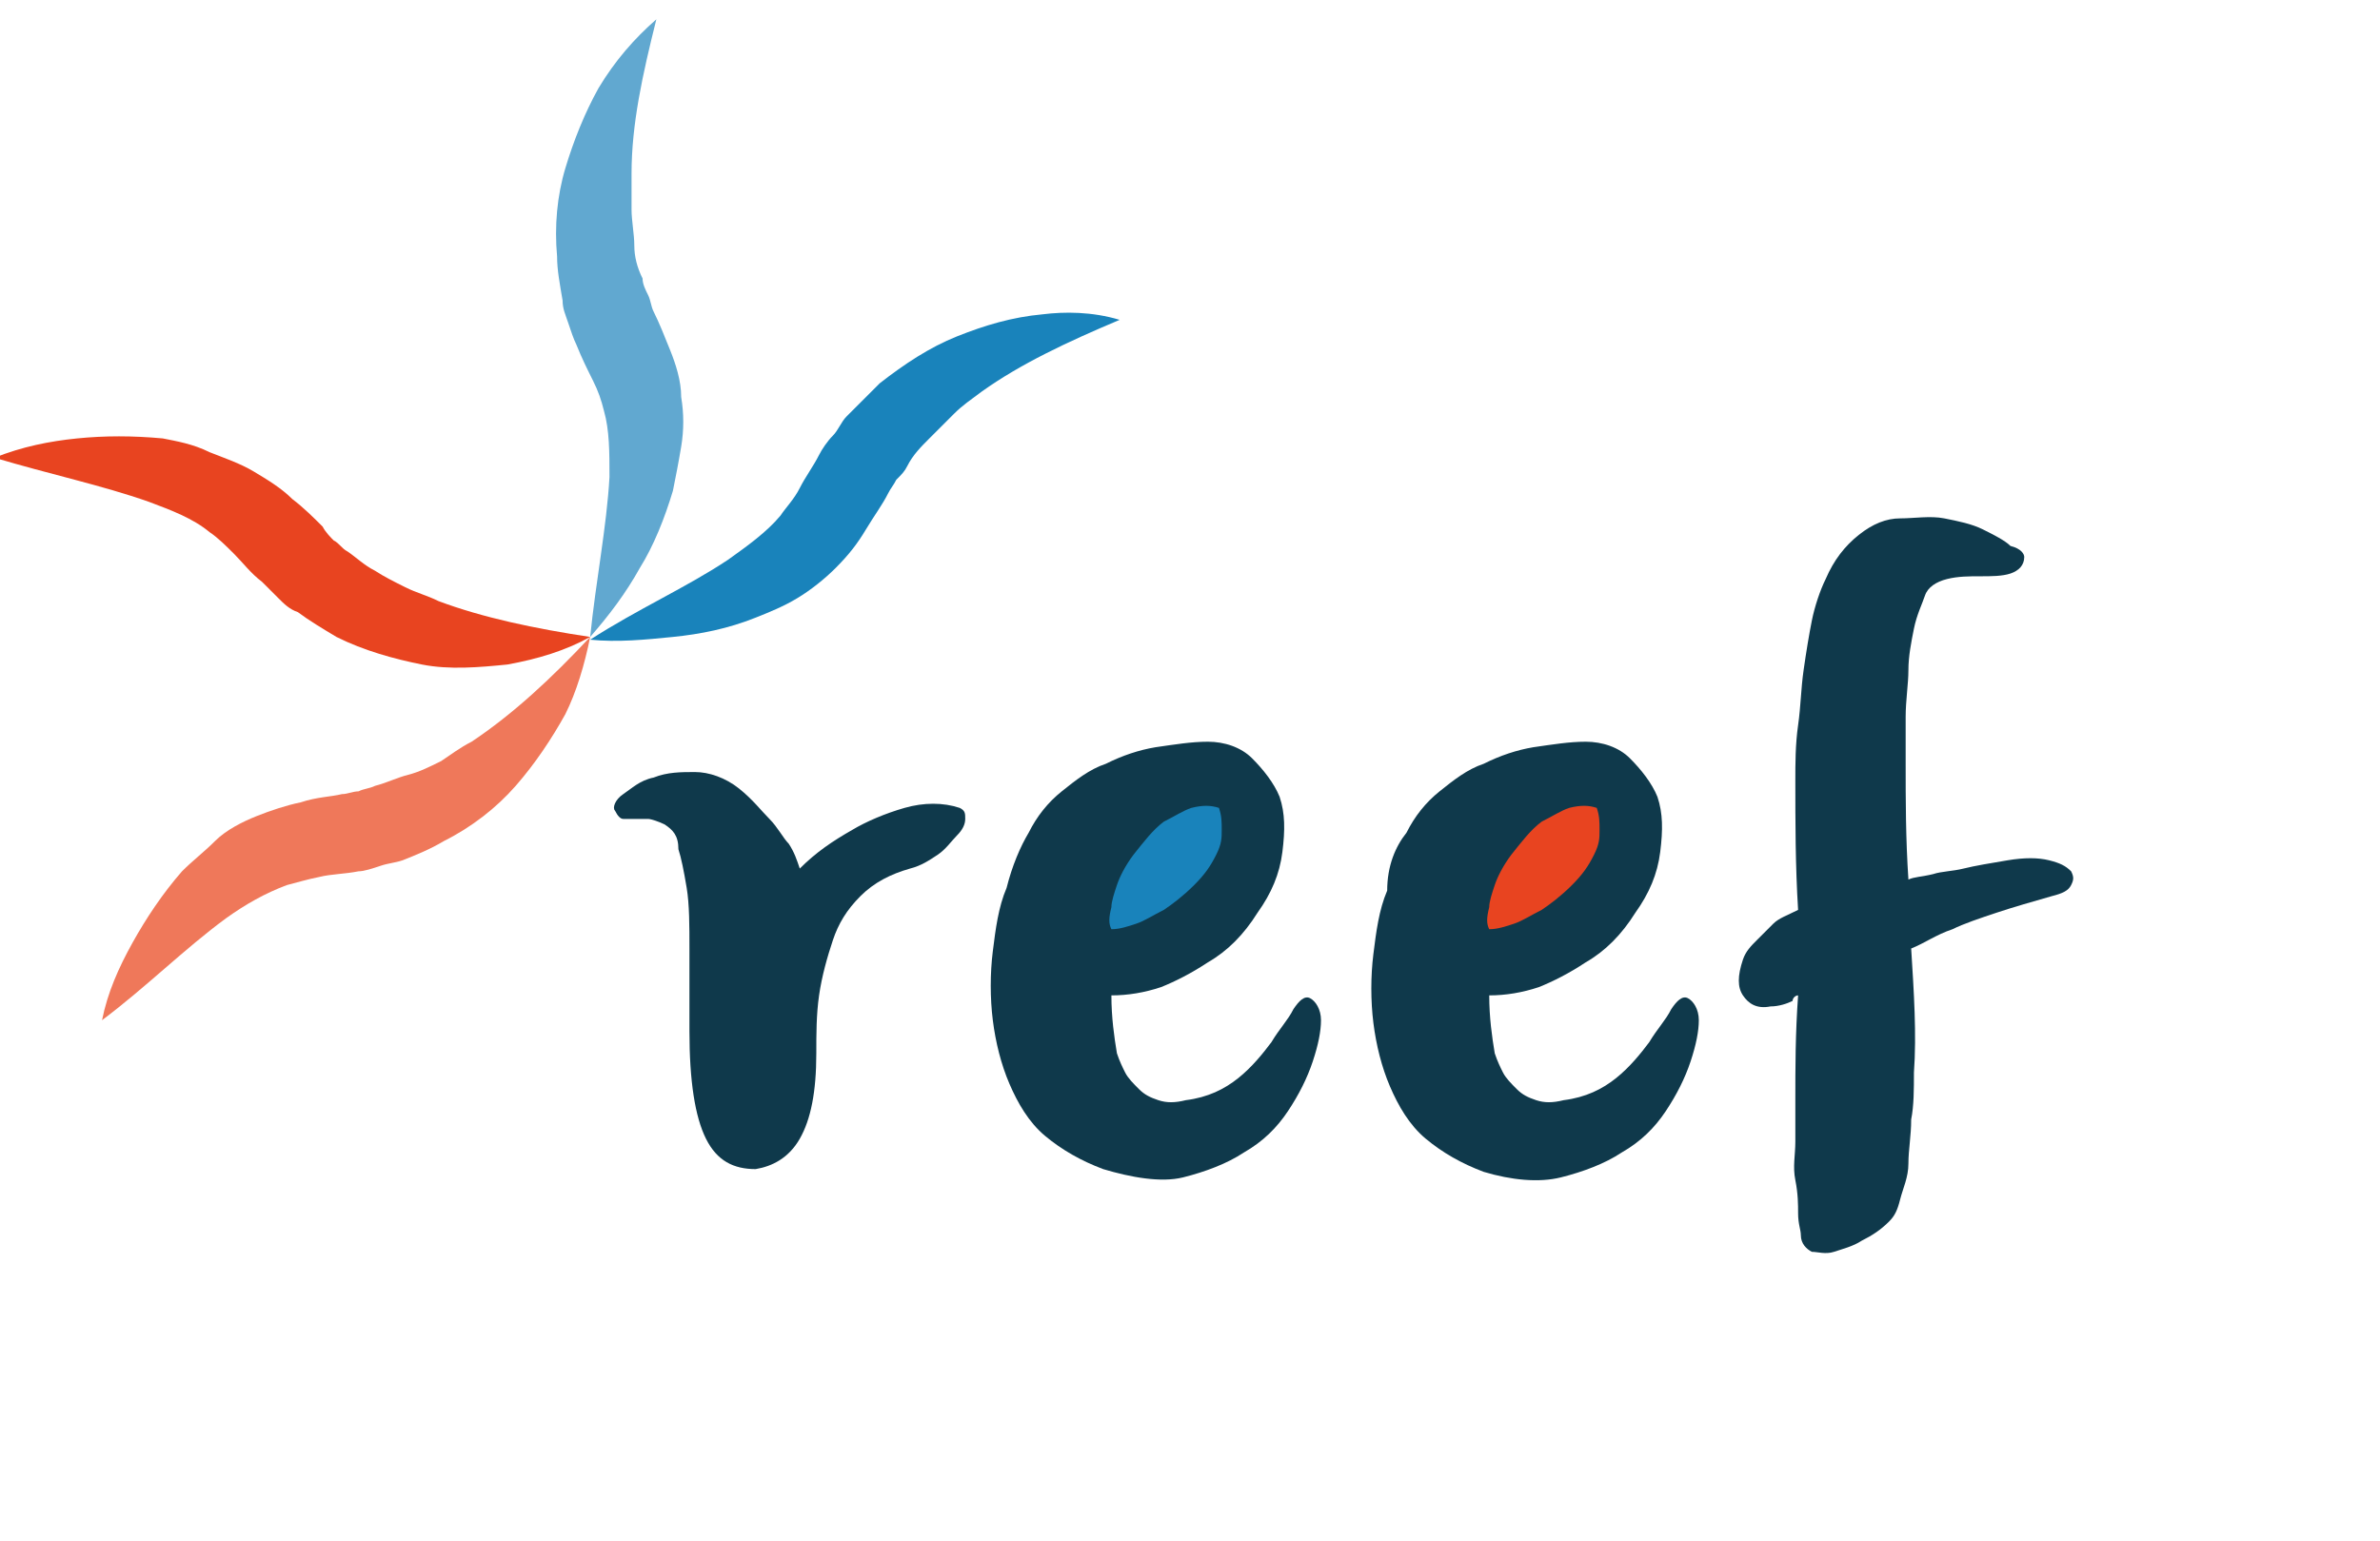 <?xml version="1.0" encoding="utf-8"?>
<!-- Generator: Adobe Illustrator 24.1.0, SVG Export Plug-In . SVG Version: 6.00 Build 0)  -->
<svg version="1.1" id="Layer_1" xmlns="http://www.w3.org/2000/svg" xmlns:xlink="http://www.w3.org/1999/xlink" x="0px" y="0px"
	 viewBox="0 0 86.3 55.9" style="enable-background:new 0 0 86.3 55.9;" xml:space="preserve">
<style type="text/css">
	.st0{fill:#1983BB;}
	.st1{fill:#61A8D0;}
	.st2{fill:#E84420;}
	.st3{fill:#EF785A;}
	.st4{fill:#0F394B;}
</style>
<g>
	<path class="st0" d="M40.6,11.6c-1.9,0.8-3.6,1.6-5,2.6c-0.4,0.3-0.7,0.5-1,0.8c-0.3,0.3-0.6,0.6-0.9,0.9c-0.3,0.3-0.6,0.6-0.8,1
		c-0.1,0.2-0.2,0.3-0.4,0.5c-0.1,0.2-0.2,0.3-0.3,0.5c-0.2,0.4-0.5,0.8-0.8,1.3c-0.3,0.5-0.6,0.9-1.1,1.4c-0.4,0.4-0.9,0.8-1.4,1.1
		c-0.5,0.3-1,0.5-1.5,0.7c-1,0.4-2,0.6-3,0.7c-1,0.1-2,0.2-3,0.1c1.7-1.1,3.5-1.9,5-2.9c0.7-0.5,1.4-1,1.9-1.6
		c0.2-0.3,0.5-0.6,0.7-1c0.2-0.4,0.5-0.8,0.7-1.2c0.1-0.2,0.3-0.5,0.5-0.7c0.2-0.2,0.3-0.5,0.5-0.7c0.4-0.4,0.8-0.8,1.2-1.2
		c0.9-0.7,1.8-1.3,2.8-1.7c1-0.4,2-0.7,3.1-0.8C38.6,11.3,39.6,11.3,40.6,11.6"/>
	<path class="st1" d="M23.8,0.7c-0.5,2-0.9,3.8-0.9,5.6c0,0.4,0,0.9,0,1.3c0,0.4,0.1,0.9,0.1,1.3s0.1,0.8,0.3,1.2
		c0,0.2,0.1,0.4,0.2,0.6c0.1,0.2,0.1,0.4,0.2,0.6c0.2,0.4,0.4,0.9,0.6,1.4c0.2,0.5,0.4,1.1,0.4,1.7c0.1,0.6,0.1,1.2,0,1.8
		c-0.1,0.6-0.2,1.1-0.3,1.6c-0.3,1-0.7,2-1.2,2.8c-0.5,0.9-1.1,1.7-1.8,2.5c0.2-2,0.6-4,0.7-5.8c0-0.9,0-1.7-0.2-2.4
		c-0.1-0.4-0.2-0.7-0.4-1.1c-0.2-0.4-0.4-0.8-0.6-1.3c-0.1-0.2-0.2-0.5-0.3-0.8c-0.1-0.3-0.2-0.5-0.2-0.8c-0.1-0.6-0.2-1.1-0.2-1.6
		c-0.1-1.1,0-2.2,0.3-3.2s0.7-2,1.2-2.9C22.3,2.2,23,1.4,23.8,0.7"/>
	<path class="st2" d="M21.4,23.1c-2-0.3-3.9-0.7-5.5-1.3c-0.4-0.2-0.8-0.3-1.2-0.5c-0.4-0.2-0.8-0.4-1.1-0.6c-0.4-0.2-0.7-0.5-1-0.7
		c-0.2-0.1-0.3-0.3-0.5-0.4c-0.1-0.1-0.3-0.3-0.4-0.5c-0.3-0.3-0.7-0.7-1.1-1c-0.4-0.4-0.9-0.7-1.4-1c-0.5-0.3-1.1-0.5-1.6-0.7
		C7,16.1,6.4,16,5.9,15.9c-1.1-0.1-2.1-0.1-3.1,0c-1,0.1-2,0.3-3,0.7c2,0.6,3.9,1,5.6,1.6c0.8,0.3,1.6,0.6,2.2,1.1
		c0.3,0.2,0.6,0.5,0.9,0.8c0.3,0.3,0.6,0.7,1,1c0.2,0.2,0.4,0.4,0.6,0.6c0.2,0.2,0.4,0.4,0.7,0.5c0.4,0.3,0.9,0.6,1.4,0.9
		c1,0.5,2.1,0.8,3.1,1s2.1,0.1,3.1,0C19.5,23.9,20.5,23.6,21.4,23.1"/>
	<path class="st3" d="M21.4,23.1c-1.4,1.5-2.8,2.8-4.3,3.8c-0.4,0.2-0.8,0.5-1.1,0.7c-0.4,0.2-0.8,0.4-1.2,0.5
		c-0.4,0.1-0.8,0.3-1.2,0.4c-0.2,0.1-0.4,0.1-0.6,0.2c-0.2,0-0.4,0.1-0.6,0.1c-0.4,0.1-0.9,0.1-1.5,0.3c-0.5,0.1-1.1,0.3-1.6,0.5
		c-0.5,0.2-1.1,0.5-1.5,0.9c-0.4,0.4-0.8,0.7-1.2,1.1c-0.7,0.8-1.3,1.7-1.8,2.6C4.3,35.1,3.9,36,3.7,37c1.6-1.2,3-2.6,4.5-3.7
		c0.7-0.5,1.4-0.9,2.2-1.2c0.4-0.1,0.7-0.2,1.2-0.3c0.4-0.1,0.9-0.1,1.4-0.2c0.2,0,0.5-0.1,0.8-0.2c0.3-0.1,0.5-0.1,0.8-0.2
		c0.5-0.2,1-0.4,1.5-0.7c1-0.5,1.9-1.2,2.6-2c0.7-0.8,1.3-1.7,1.8-2.6C20.9,25.1,21.2,24.1,21.4,23.1"/>
	<path class="st2" d="M56.1,28.8c0,0-2.4,0.8-2.8,2.4c-0.4,1.5-1,3.4,0.3,3.5c1.3,0.1,4.7,0,5.2-2.2s1.2-4,0-3.9s-2.4,0.3-2.4,0.3
		L56.1,28.8L56.1,28.8z"/>
	<path class="st0" d="M41.9,28.8c0,0-2.4,0.8-2.8,2.4c-0.4,1.5-1,3.4,0.3,3.5c1.3,0.1,4.7,0,5.2-2.2s1.2-4,0-3.9s-2.4,0.3-2.4,0.3
		L41.9,28.8L41.9,28.8z"/>
	<path class="st4" d="M24.1,29.9c-0.2-0.1-0.5-0.2-0.6-0.2c-0.2,0-0.4,0-0.5,0s-0.3,0-0.4,0c-0.1,0-0.2-0.1-0.3-0.3
		c-0.1-0.1,0-0.4,0.3-0.6c0.3-0.2,0.6-0.5,1.1-0.6c0.5-0.2,1-0.2,1.5-0.2s1.1,0.2,1.6,0.6c0.5,0.4,0.8,0.8,1.1,1.1s0.5,0.7,0.7,0.9
		c0.2,0.3,0.3,0.6,0.4,0.9c0.6-0.6,1.2-1,1.9-1.4c0.5-0.3,1.2-0.6,1.9-0.8s1.4-0.2,2,0c0.2,0.1,0.2,0.2,0.2,0.4
		c0,0.2-0.1,0.4-0.3,0.6s-0.4,0.5-0.7,0.7c-0.3,0.2-0.6,0.4-1,0.5c-0.7,0.2-1.3,0.5-1.8,1s-0.8,1-1,1.6c-0.2,0.6-0.4,1.3-0.5,2
		c-0.1,0.7-0.1,1.4-0.1,2.1c0,1.4-0.2,2.4-0.6,3.1c-0.4,0.7-1,1-1.6,1.1c-0.8,0-1.4-0.3-1.8-1.1c-0.4-0.8-0.6-2.1-0.6-3.9
		c0-1.2,0-2.2,0-3s0-1.6-0.1-2.2c-0.1-0.6-0.2-1.1-0.3-1.4C24.6,30.3,24.4,30.1,24.1,29.9"/>
	<path class="st4" d="M37.3,30.2c0.3-0.6,0.7-1.1,1.2-1.5c0.5-0.4,1-0.8,1.6-1c0.6-0.3,1.2-0.5,1.8-0.6c0.7-0.1,1.3-0.2,1.9-0.2
		c0.6,0,1.2,0.2,1.6,0.6s0.8,0.9,1,1.4c0.2,0.6,0.2,1.2,0.1,2s-0.4,1.5-0.9,2.2c-0.5,0.8-1.1,1.4-1.8,1.8c-0.6,0.4-1.2,0.7-1.7,0.9
		c-0.6,0.2-1.2,0.3-1.8,0.3c0,0.8,0.1,1.5,0.2,2.1c0.1,0.3,0.2,0.5,0.3,0.7c0.1,0.2,0.3,0.4,0.5,0.6c0.2,0.2,0.4,0.3,0.7,0.4
		c0.3,0.1,0.6,0.1,1,0c0.8-0.1,1.4-0.4,1.9-0.8c0.5-0.4,0.9-0.9,1.2-1.3c0.3-0.5,0.6-0.8,0.8-1.2c0.2-0.3,0.4-0.5,0.6-0.4
		c0.2,0.1,0.4,0.4,0.4,0.8s-0.1,0.9-0.3,1.5c-0.2,0.6-0.5,1.2-0.9,1.8s-0.9,1.1-1.6,1.5c-0.6,0.4-1.4,0.7-2.2,0.9S41,42.7,40,42.4
		c-0.8-0.3-1.5-0.7-2.1-1.2s-1-1.2-1.3-1.9s-0.5-1.5-0.6-2.3s-0.1-1.7,0-2.5s0.2-1.6,0.5-2.3C36.7,31.4,37,30.7,37.3,30.2
		 M40.3,33.7c0.3,0,0.6-0.1,0.9-0.2c0.3-0.1,0.6-0.3,1-0.5c0.3-0.2,0.7-0.5,1.1-0.9c0.4-0.4,0.6-0.7,0.8-1.1s0.2-0.6,0.2-0.9
		c0-0.3,0-0.5-0.1-0.8c-0.3-0.1-0.6-0.1-1,0c-0.3,0.1-0.6,0.3-1,0.5c-0.4,0.3-0.7,0.7-1.1,1.2c-0.3,0.4-0.5,0.8-0.6,1.1
		c-0.1,0.3-0.2,0.6-0.2,0.8C40.2,33.3,40.2,33.5,40.3,33.7"/>
	<path class="st4" d="M51,30.2c0.3-0.6,0.7-1.1,1.2-1.5c0.5-0.4,1-0.8,1.6-1c0.6-0.3,1.2-0.5,1.8-0.6c0.7-0.1,1.3-0.2,1.9-0.2
		c0.6,0,1.2,0.2,1.6,0.6s0.8,0.9,1,1.4c0.2,0.6,0.2,1.2,0.1,2s-0.4,1.5-0.9,2.2c-0.5,0.8-1.1,1.4-1.8,1.8c-0.6,0.4-1.2,0.7-1.7,0.9
		c-0.6,0.2-1.2,0.3-1.8,0.3c0,0.8,0.1,1.5,0.2,2.1c0.1,0.3,0.2,0.5,0.3,0.7c0.1,0.2,0.3,0.4,0.5,0.6c0.2,0.2,0.4,0.3,0.7,0.4
		c0.3,0.1,0.6,0.1,1,0c0.8-0.1,1.4-0.4,1.9-0.8c0.5-0.4,0.9-0.9,1.2-1.3c0.3-0.5,0.6-0.8,0.8-1.2c0.2-0.3,0.4-0.5,0.6-0.4
		c0.2,0.1,0.4,0.4,0.4,0.8s-0.1,0.9-0.3,1.5c-0.2,0.6-0.5,1.2-0.9,1.8s-0.9,1.1-1.6,1.5c-0.6,0.4-1.4,0.7-2.2,0.9s-1.8,0.1-2.8-0.2
		c-0.8-0.3-1.5-0.7-2.1-1.2s-1-1.2-1.3-1.9s-0.5-1.5-0.6-2.3s-0.1-1.7,0-2.5s0.2-1.6,0.5-2.3C50.3,31.4,50.6,30.7,51,30.2 M54,33.7
		c0.3,0,0.6-0.1,0.9-0.2c0.3-0.1,0.6-0.3,1-0.5c0.3-0.2,0.7-0.5,1.1-0.9c0.4-0.4,0.6-0.7,0.8-1.1s0.2-0.6,0.2-0.9
		c0-0.3,0-0.5-0.1-0.8c-0.3-0.1-0.6-0.1-1,0c-0.3,0.1-0.6,0.3-1,0.5c-0.4,0.3-0.7,0.7-1.1,1.2c-0.3,0.4-0.5,0.8-0.6,1.1
		c-0.1,0.3-0.2,0.6-0.2,0.8C53.9,33.3,53.9,33.5,54,33.7"/>
	<path class="st4" d="M73.4,20.2c0,0.3-0.2,0.5-0.5,0.6s-0.7,0.1-1.1,0.1c-0.4,0-0.8,0-1.2,0.1c-0.4,0.1-0.7,0.3-0.8,0.6
		s-0.3,0.7-0.4,1.2c-0.1,0.5-0.2,1-0.2,1.5s-0.1,1.1-0.1,1.7s0,1.2,0,1.7c0,1.3,0,2.7,0.1,4.2c0.2-0.1,0.5-0.1,0.9-0.2
		c0.3-0.1,0.7-0.1,1.1-0.2c0.4-0.1,1-0.2,1.6-0.3c0.6-0.1,1.1-0.1,1.5,0c0.4,0.1,0.6,0.2,0.8,0.4c0.1,0.2,0.1,0.3,0,0.5
		c-0.1,0.2-0.3,0.3-0.7,0.4c-0.7,0.2-1.4,0.4-2,0.6s-1.2,0.4-1.6,0.6c-0.6,0.2-1,0.5-1.5,0.7c0.1,1.6,0.2,3.1,0.1,4.5
		c0,0.6,0,1.2-0.1,1.7c0,0.6-0.1,1.1-0.1,1.6s-0.2,0.9-0.3,1.3c-0.1,0.4-0.2,0.6-0.4,0.8c-0.3,0.3-0.6,0.5-1,0.7
		c-0.3,0.2-0.7,0.3-1,0.4c-0.3,0.1-0.6,0-0.8,0c-0.2-0.1-0.4-0.3-0.4-0.6c0-0.2-0.1-0.4-0.1-0.8c0-0.3,0-0.7-0.1-1.2s0-0.9,0-1.4
		s0-1,0-1.5c0-1.2,0-2.4,0.1-3.8c-0.1,0-0.2,0.1-0.2,0.2c-0.2,0.1-0.5,0.2-0.8,0.2c-0.5,0.1-0.8-0.1-1-0.4s-0.2-0.7,0-1.3
		c0.1-0.3,0.3-0.5,0.5-0.7s0.4-0.4,0.6-0.6c0.2-0.2,0.5-0.3,0.9-0.5c-0.1-1.6-0.1-3.2-0.1-4.7c0-0.6,0-1.3,0.1-2s0.1-1.3,0.2-2
		s0.2-1.3,0.3-1.8s0.3-1.1,0.5-1.5c0.3-0.7,0.7-1.2,1.2-1.6c0.5-0.4,1-0.6,1.5-0.6s1.1-0.1,1.6,0s1,0.2,1.4,0.4s0.8,0.4,1,0.6
		C73.3,19.9,73.4,20.1,73.4,20.2"/>
</g>
<path class="st2" d="M-7,6.4L-7,6.4c-0.9,0-1.7-0.8-1.7-1.7v0C-8.7,3.7-7.9,3-7,3h0C-6,3-5.3,3.7-5.3,4.7v0C-5.3,5.6-6,6.4-7,6.4z"
	/>
<rect x="-8.7" y="11.7" class="st2" width="3.4" height="3.4"/>
<rect x="-8.7" y="15.8" class="st1" width="3.4" height="3.4"/>
<rect x="-8.7" y="19.9" class="st4" width="3.4" height="3.4"/>
</svg>
